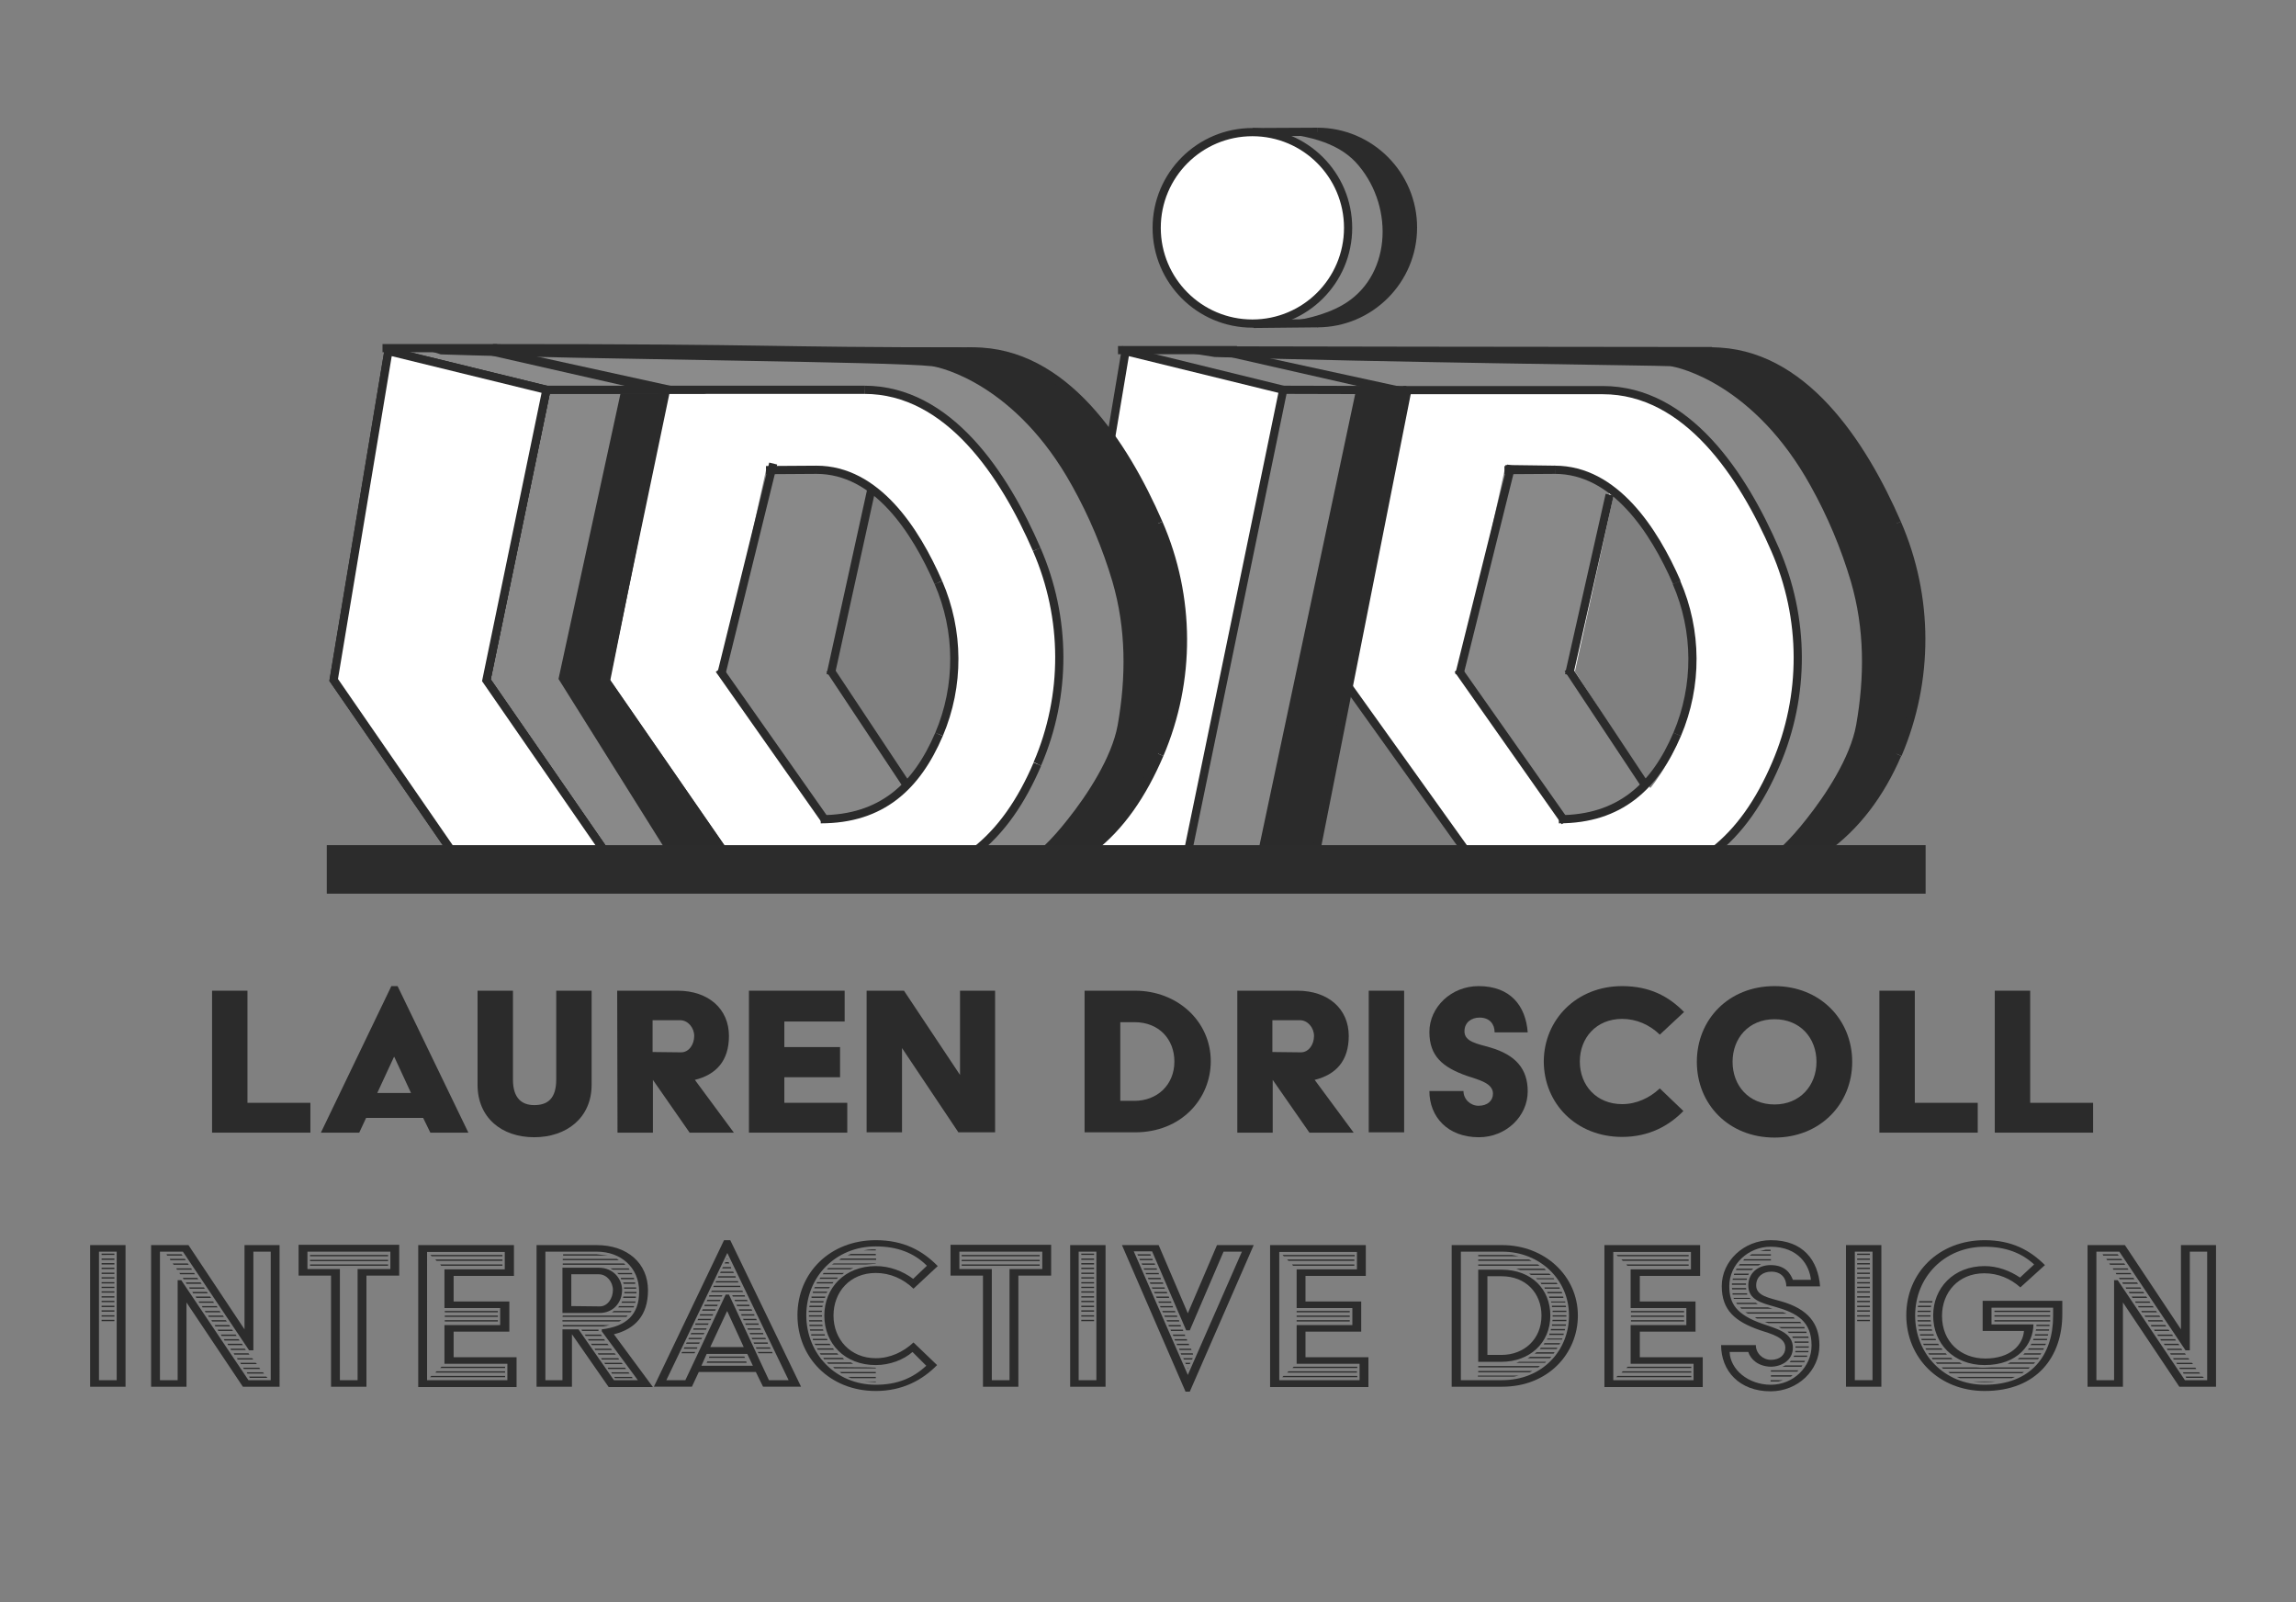 <?xml version="1.0" encoding="utf-8"?>
<!-- Generator: Adobe Illustrator 24.3.0, SVG Export Plug-In . SVG Version: 6.00 Build 0)  -->
<svg version="1.1" id="Layer_1" xmlns="http://www.w3.org/2000/svg" xmlns:xlink="http://www.w3.org/1999/xlink" x="0px" y="0px"
	 viewBox="0 0 700.5 488.8" style="enable-background:new 0 0 700.5 488.8;" xml:space="preserve">
<rect x="0" y="0" width="700.5" height="488.8" fill="#808080" stroke="none"/>
<style type="text/css">
	.st0{enable-background:new    ;}
	.st1{fill:#2B2B2B;}
	.st2{fill:#2C2C2C;}
	.st3{fill:#FFFFFF;}
	.st4{fill:#898989;stroke:#2B2B2B;stroke-width:2.5;stroke-miterlimit:10;}
	.st5{fill:#898989;}
	.st6{fill:#FFFFFF;stroke:#2B2B2B;stroke-width:2.5;stroke-miterlimit:10;}
	.st7{fill:none;stroke:#2B2B2B;stroke-width:2.5;stroke-miterlimit:10;}
	.st8{fill:#8B8B8B;}
	.st9{fill:none;stroke:#202020;stroke-width:2.5;stroke-miterlimit:10;}
	.st10{fill:none;stroke:#454545;stroke-width:2.5;stroke-miterlimit:10;}
	.st11{fill:#454545;stroke:#2B2B2B;stroke-width:2.5;stroke-miterlimit:10;}
	.st12{fill:none;stroke:#3E3E3E;stroke-width:2.5;stroke-miterlimit:10;}
	.st13{fill:#2B2B2B;stroke:#2B2B2B;stroke-width:2.5;stroke-miterlimit:10;}
</style>
<g class="st0">
	<path class="st1" d="M64.7,302.2h10.8v34.2h19.2v9.1h-30V302.2z"/>
</g>
<g class="st0">
	<path class="st1" d="M119.4,300.8h1.9l21.6,44.7h-11.6l-2.2-4.5h-17.4l-2.1,4.5H97.9L119.4,300.8z M125.4,333.4l-5.1-11h-0.1
		l-5.1,11H125.4z"/>
</g>
<g class="st0">
	<path class="st1" d="M145.8,302.2h10.7v27.1c0,5.8,2.8,7.8,6.5,7.8c4.1,0,6.7-2,6.7-7.8v-27.1h10.8v28.7c0,10.2-7.8,16-17.5,16
		c-10.1,0-17.3-6.1-17.3-16v-28.7H145.8z"/>
	<path class="st1" d="M188.3,302.2h18.4c9.5,0,15.7,5.6,15.7,13.8c0,7.6-3.9,11.8-10.4,13.4l11.9,16.1h-13.5l-11.2-16.1v16.1h-10.8
		L188.3,302.2L188.3,302.2z M207.8,321c2.4,0,4-2.4,4-5c0-2.5-1.9-4.8-4.3-4.8h-8.4v9.7L207.8,321L207.8,321z"/>
	<path class="st1" d="M228.5,302.2h29.2v9.4h-18.4v7.8h17v9.2h-17v7.8h19.2v9.1h-30L228.5,302.2L228.5,302.2z"/>
	<path class="st1" d="M264.4,302.2h11.4l17.1,25.7v-25.7h10.7v43.2h-11.2l-17.2-25.7v25.7h-10.8V302.2z"/>
	<path class="st1" d="M330.9,302.2h15.4c13,0,23.1,9.4,23.1,21.5c0,11.5-9,21.7-23.1,21.7h-15.4V302.2z M346.1,335.8
		c6.9,0,12.2-4.8,12.2-12c0-6.7-4.6-12-12.2-12h-4.3v24H346.1z"/>
	<path class="st1" d="M377.4,302.2h18.4c9.5,0,15.7,5.6,15.7,13.8c0,7.6-3.9,11.8-10.4,13.4l11.9,16.1h-13.5l-11.2-16.1v16.1h-10.8
		v-43.3H377.4z M396.9,321c2.4,0,4-2.4,4-5c0-2.5-1.9-4.8-4.3-4.8h-8.4v9.7L396.9,321L396.9,321z"/>
	<path class="st1" d="M417.6,302.2h10.8v43.2h-10.8V302.2z"/>
	<path class="st1" d="M446.5,332.8c0,2.5,2.1,4.5,4.6,4.5c2.7,0,4.4-1.5,4.4-3.7c0-3.2-4.3-4.2-7.9-5.4c-7.4-2.6-11.5-6-11.5-13.4
		c0-7.6,6.7-14,15-14c9.8,0,14.4,6.1,15,14.1H456c0-2.5-1.5-4.5-4.6-4.5c-2.4,0-4.6,1.4-4.6,4.2c0,3.2,4,3.8,7.8,4.9
		c7.9,2.3,11.5,6.6,11.5,13.4c0,7.6-6.6,14-14.9,14c-9.6,0-15.1-6.3-15.1-14.1H446.5z"/>
</g>
<g class="st0">
	<path class="st1" d="M494.9,300.8c8.4,0,14.2,3.1,18.9,7.9l-7.4,6.9c-3.1-3-7.1-4.8-11.5-4.8c-7.9,0-12.9,5.8-12.9,13
		c0,7.3,5.1,13,12.9,13c4.4,0,8.4-1.9,11.5-4.8l7.2,6.9c-4.4,4.5-10.5,7.9-18.7,7.9c-14,0-23.9-10.2-23.9-23.1
		C471.1,311,481,300.8,494.9,300.8z"/>
</g>
<g class="st0">
	<path class="st1" d="M541.4,300.8c13.9,0,23.7,10.2,23.7,23.1s-9.8,23.1-23.7,23.1c-14,0-23.7-10.2-23.7-23.1
		S527.4,300.8,541.4,300.8z M541.4,336.9c7.8,0,12.8-5.8,12.8-13c0-7.3-5-13-12.8-13c-7.9,0-12.8,5.8-12.8,13
		C528.6,331.1,533.5,336.9,541.4,336.9z"/>
	<path class="st1" d="M573.4,302.2h10.8v34.2h19.2v9.1h-30V302.2z"/>
</g>
<g class="st0">
	<path class="st1" d="M608.6,302.2h10.8v34.2h19.2v9.1h-30V302.2z"/>
</g>
<g class="st0">
	<path class="st2" d="M27.5,379.8h10.8V423H27.5V379.8z M35.6,421v-39.2h-5.4V421H35.6z M31,382.4h3.9v0.4H31V382.4z M31,383.9h3.9
		v0.4H31V383.9z M31,385.3h3.9v0.4H31V385.3z M31,386.7h3.9v0.4H31V386.7z M31,388.2h3.9v0.4H31V388.2z M31,389.6h3.9v0.4H31V389.6z
		 M31,391.1h3.9v0.4H31V391.1z M31,392.5h3.9v0.4H31V392.5z M31,393.9h3.9v0.4H31V393.9z M31,395.4h3.9v0.4H31V395.4z M31,396.8h3.9
		v0.4H31V396.8z M31,398.3h3.9v0.4H31V398.3z M31,399.7h3.9v0.4H31V399.7z M31,401.2h3.9v0.4H31V401.2z M31,402.6h3.9v0.4H31V402.6z
		"/>
	<path class="st2" d="M46.1,379.8h11.4l17.1,25.7v-25.7h10.7V423H74.1l-17.2-25.7V423H46.1V379.8z M54.2,421v-30.5h1.1L75.8,421h6.8
		v-39.2h-5.3v30.1H76l-20.2-30.1h-7V421H54.2z M50.8,382.6h4.6l0.3,0.4H51L50.8,382.6z M51.8,384h4.6l0.3,0.4H52L51.8,384z
		 M52.7,385.4h4.6l0.3,0.4H53L52.7,385.4z M53.8,386.9h4.5l0.3,0.4H54L53.8,386.9z M54.7,388.3h4.5l0.3,0.4H55L54.7,388.3z
		 M55.8,389.8h4.4l0.3,0.4H56L55.8,389.8z M56.7,391.2h4.5l0.3,0.4h-4.6L56.7,391.2z M57.7,392.7h4.5l0.3,0.4h-4.6L57.7,392.7z
		 M58.7,394.1h4.4l0.3,0.4h-4.5L58.7,394.1z M59.7,395.5h4.4l0.3,0.4h-4.5L59.7,395.5z M60.6,397H65l0.3,0.4h-4.5L60.6,397z
		 M61.6,398.4h4.5l0.3,0.4h-4.6L61.6,398.4z M62.5,399.9H67l0.3,0.4h-4.6L62.5,399.9z M63.5,401.3H68l0.3,0.4h-4.6L63.5,401.3z
		 M64.5,402.7h4.4l0.3,0.4h-4.5L64.5,402.7z M65.5,404.2h4.4l0.3,0.4h-4.5L65.5,404.2z M66.4,405.6h4.4l0.3,0.4h-4.5L66.4,405.6z
		 M67.4,407.1h4.5l0.3,0.4h-4.6L67.4,407.1z M72.8,408.5l0.3,0.4h-4.6l-0.2-0.4H72.8z M73.8,409.9l0.3,0.4h-4.5l-0.2-0.4H73.8z
		 M74.7,411.4l0.3,0.4h-4.5l-0.2-0.4H74.7z M75.8,412.8l0.3,0.4h-4.6l-0.2-0.4H75.8z M76.9,414.3l0.4,0.4h-4.8l-0.2-0.4H76.9z
		 M78,415.7l0.4,0.4h-4.9l-0.2-0.4H78z M79.1,417.2l0.3,0.4h-5l-0.2-0.4H79.1z M80.2,418.6l0.4,0.4h-5.1l-0.2-0.4H80.2z M81.2,419.9
		l0.4,0.4h-5.4l-0.2-0.4H81.2z"/>
	<path class="st2" d="M101,389.1h-9.9v-9.4h30.7v9.4h-10V423H101V389.1z M109.1,421v-33.9h10v-5.3H93.8v5.3h9.9V421H109.1z
		 M94.6,382.8h23.8v0.4H94.6V382.8z M94.6,384.3h23.8v0.4H94.6V384.3z M94.6,385.7h23.8v0.4H94.6V385.7z"/>
	<path class="st2" d="M127.6,379.8h29.2v9.4h-18.4v7.8h17v9.2h-17v7.8h19.2v9.1h-30C127.6,423.1,127.6,379.8,127.6,379.8z
		 M154.8,421v-5h-19.2v-11.8h17V399h-17v-11.8H154v-5.3h-23.7V421H154.8z M131.6,419.7h22.5v0.4h-22.9L131.6,419.7z M131.3,382.8h22
		v0.4h-21.6L131.3,382.8z M132.8,384.2h20.5v0.4h-20.1L132.8,384.2z M133.2,418.3h20.9v0.4h-21.3L133.2,418.3z M134.3,385.7h19v0.4
		h-18.7L134.3,385.7z M134.7,416.9h19.4v0.4h-19.8L134.7,416.9z M135.7,399.9h16.2v0.4h-16.2V399.9z M135.7,401.3h16.2v0.4h-16.2
		V401.3z M135.7,402.7h16.2v0.4h-16.2V402.7z"/>
	<path class="st2" d="M163.5,379.8H182c9.5,0,15.7,5.6,15.7,13.8c0,7.6-3.9,11.8-10.4,13.4l11.9,16.1h-13.5L174.5,407v16h-10.8
		v-43.2H163.5z M171.6,421v-15.5h4.9l10.8,15.5h7.3l-11-14.9v-0.6c7.5-0.9,11.4-4.5,11.4-11.5c0-7.4-5.6-12.2-12.9-12.2h-15.7V421
		H171.6z M171.6,386.7h11.1c4.5,0,7.1,3.5,7.1,6.8c0,3.8-2.7,7-6.8,7h-11.4L171.6,386.7L171.6,386.7z M171.7,382.6H182l3.5,0.4
		h-13.7v-0.4H171.7z M171.7,384h16.5l0.6,0.4h-17.1V384z M171.7,385.4h18.7l0.4,0.4h-19.1L171.7,385.4L171.7,385.4z M171.7,401.3
		h19.8l-0.4,0.4h-19.5L171.7,401.3L171.7,401.3z M171.7,402.7h17.9l-0.7,0.4h-17.3v-0.4H171.7z M171.7,404.2H186l-1.9,0.4h-12.4
		L171.7,404.2L171.7,404.2z M183,398.5c2.4,0,4-2.5,4-5s-1.9-4.8-4.3-4.8h-8.4v9.7L183,398.5L183,398.5z M177.4,405.6h5.2v0.4h-5
		L177.4,405.6z M178.4,407.1h4.9l0.4,0.4h-5L178.4,407.1z M179.4,408.5h4.9l0.3,0.4h-5L179.4,408.5z M180.3,409.9h5l0.4,0.4h-5.1
		L180.3,409.9z M186.4,411.4l0.3,0.4h-5.1l-0.2-0.4H186.4z M187.5,412.8l0.4,0.4h-5.3l-0.2-0.4H187.5z M188.6,414.3l0.3,0.4h-5.3
		l-0.2-0.4H188.6z M189.6,415.7l0.4,0.4h-5.4l-0.2-0.4H189.6z M190.7,417.2l0.3,0.4h-5.4l-0.2-0.4H190.7z M191.8,386.9l0.3,0.4H187
		l-0.8-0.4H191.8z M191.7,418.6l0.4,0.4h-5.4l-0.2-0.4H191.7z M187.3,399.9h5.4l-0.3,0.4h-5.7L187.3,399.9z M192.8,420l0.2,0.4h-5.4
		l-0.2-0.4H192.8z M192.8,388.3l0.1,0.4h-4.1l-0.5-0.4H192.8z M188.9,398.4h4.6l-0.2,0.4h-4.7L188.9,398.4z M189.4,389.8h4l0.1,0.4
		h-4L189.4,389.8z M189.8,397h4.1l-0.1,0.4h-4.2L189.8,397z M190.1,391.2h3.7v0.4h-3.5L190.1,391.2z M190.2,395.5h3.8v0.4h-3.9
		L190.2,395.5z M190.4,392.7h3.7v0.4h-3.7V392.7z M190.5,394.1h3.7v0.4h-3.7V394.1z"/>
</g>
<g class="st0">
	<path class="st2" d="M220.9,378.3h1.9l21.6,44.7h-11.6l-2.2-4.5h-17.4l-2.1,4.5h-11.6L220.9,378.3z M209.1,421l12.3-26.1h1
		l12.2,26.1h6l-18.7-38.8L203.3,421H209.1z M208.1,412.4h4l-0.2,0.4h-4L208.1,412.4z M208.8,411h4l-0.2,0.4h-4L208.8,411z
		 M209.5,409.5h4l-0.2,0.4h-4L209.5,409.5z M210.2,408.1h4l-0.2,0.4h-4L210.2,408.1z M210.9,406.6h4l-0.2,0.4h-4L210.9,406.6z
		 M211.6,405.2h4l-0.2,0.4h-3.9L211.6,405.2z M212.2,403.7h4l-0.2,0.4h-3.9L212.2,403.7z M213,402.3h4l-0.2,0.4h-4L213,402.3z
		 M213.6,400.9h4l-0.2,0.4h-3.9L213.6,400.9z M229.7,416.6L228,413h-12.4l-1.6,3.6H229.7z M214.4,399.4h4l-0.2,0.4h-4L214.4,399.4z
		 M215,398h4l-0.2,0.4h-3.9L215,398z M215.8,396.5h4l-0.2,0.4h-4L215.8,396.5z M215.8,415.3h11.9l0.1,0.4h-12.2L215.8,415.3z
		 M216.4,395.1h4l-0.2,0.4h-3.9L216.4,395.1z M216.4,413.8h10.7l0.2,0.4h-11L216.4,413.8z M226.9,410.9l-5-10.9h-0.1l-5.1,10.9
		H226.9z M217.2,393.7h9.3l0.2,0.4h-9.8L217.2,393.7z M217.8,392.2h8l0.1,0.4h-8.3L217.8,392.2z M218.5,390.8h6.6l0.2,0.4h-7
		L218.5,390.8z M219.2,389.3h5.2l0.1,0.4H219L219.2,389.3z M219.9,387.9h3.8l0.2,0.4h-4.2L219.9,387.9z M220.6,386.5h2.4l0.1,0.4
		h-2.8L220.6,386.5z M221.3,385h1l0.2,0.4h-1.4L221.3,385z M221.9,383.8l0.1,0.3h-0.3L221.9,383.8z M223.4,395.1h3.8l0.1,0.4h-3.7
		L223.4,395.1z M224.1,396.5h3.8l0.2,0.4h-3.8L224.1,396.5z M224.7,398h3.9l0.1,0.4h-3.8L224.7,398z M225.4,399.4h3.9l0.2,0.4h-3.9
		L225.4,399.4z M226.1,400.9h4l0.1,0.4h-3.9L226.1,400.9z M226.7,402.3h4l0.2,0.4h-4L226.7,402.3z M227.4,403.7h4l0.1,0.4h-4
		L227.4,403.7z M228,405.2h4l0.2,0.4h-4L228,405.2z M232.8,406.6l0.1,0.4h-4l-0.2-0.4H232.8z M233.5,408.1l0.2,0.4h-4.2l-0.2-0.4
		H233.5z M234.2,409.5l0.1,0.4h-4.2l-0.2-0.4H234.2z M234.9,411l0.2,0.4h-4.3l-0.2-0.4H234.9z M235.6,412.4l0.1,0.4h-4.3l-0.2-0.4
		H235.6z"/>
</g>
<g class="st0">
	<path class="st2" d="M267.2,378.3c8.4,0,14.2,3.1,18.9,7.9l-7.4,6.9c-3.1-3-7.1-4.8-11.5-4.8c-7.9,0-12.9,5.8-12.9,13
		s5.1,13,12.9,13c4.4,0,8.4-1.9,11.5-4.8l7.2,6.9c-4.4,4.5-10.5,7.9-18.7,7.9c-14,0-23.9-10.2-23.9-23.1S253.2,378.3,267.2,378.3z
		 M267.2,422.4c6.5,0,11.3-2,15.4-5.8l-4.2-4.2c-2.6,2.3-6.8,4-11.2,4c-9.5,0-15.7-6.6-15.7-15.1c0-8.4,6.2-15.1,15.7-15.1
		c4.2,0,8.2,1.5,11.4,3.9l4.2-4c-3.9-3.9-9-5.9-15.6-5.9c-12.3,0-21.2,9.3-21.2,21S254.9,422.4,267.2,422.4z M246.8,399.8h4
		l-0.1,0.4h-4L246.8,399.8z M246.8,401.2h4v0.4h-4V401.2z M246.8,402.7h4l0.1,0.4h-4L246.8,402.7z M247,398.3h4l-0.1,0.4h-4
		L247,398.3z M246.9,404.1h4l0.1,0.4h-4L246.9,404.1z M247.2,396.9h4.1l-0.1,0.4h-4V396.9z M247.1,405.5h4l0.1,0.4h-4L247.1,405.5z
		 M247.6,395.5h4.2l-0.1,0.4h-4.1L247.6,395.5z M247.5,407h4.1l0.1,0.4h-4.2L247.5,407z M248,394h4.4l-0.2,0.4H248V394z M248,408.4
		h4.3l0.2,0.4H248V408.4z M248.6,392.6h4.6l-0.3,0.4h-4.5L248.6,392.6z M248.5,409.9h4.6l0.3,0.4h-4.6L248.5,409.9z M249.3,391.1h5
		l-0.3,0.4h-4.9L249.3,391.1z M249.2,411.3h4.9l0.4,0.4h-5L249.2,411.3z M250.3,389.7h5.4l-0.4,0.4H250L250.3,389.7z M250.1,412.8
		h5.3l0.4,0.4h-5.4L250.1,412.8z M251.3,388.3h6.2l-0.5,0.4h-6L251.3,388.3z M251.2,414.2h5.9l0.4,0.4h-6.1L251.2,414.2z
		 M252.7,386.8h7.7l-1,0.4h-7.1L252.7,386.8z M259.6,415.6l0.7,0.4h-7.6l-0.4-0.4H259.6z M254.4,385.4h12.8v0.1l-2.9,0.2h-10.5
		L254.4,385.4z M264.8,417.1c0.7,0,1.8,0.1,2.4,0.1v0.2h-12.6l-0.4-0.4L264.8,417.1L264.8,417.1z M256.6,383.9h10.7v0.4H256
		L256.6,383.9z M267.2,418.5v0.4h-10.5l-0.5-0.4H267.2z M259.6,382.5h7.6v0.4h-8.6L259.6,382.5z M267.2,420v0.4h-7.5l-1-0.4H267.2z
		 M267.2,381.1v0.3h-3.7C264.7,381.2,265.1,381.1,267.2,381.1z M267.2,421.4v0.2h-0.1l-3.3-0.2H267.2z"/>
	<path class="st2" d="M299.9,389.1H290v-9.4h30.7v9.4h-10V423h-10.8L299.9,389.1L299.9,389.1z M308,421v-33.9h10v-5.3h-25.3v5.3h9.9
		V421H308z M293.4,382.8h23.8v0.4h-23.8V382.8z M293.4,384.3h23.8v0.4h-23.8V384.3z M293.4,385.7h23.8v0.4h-23.8V385.7z"/>
	<path class="st2" d="M326.5,379.8h10.8V423h-10.8V379.8z M334.5,421v-39.2h-5.4V421H334.5z M329.9,382.4h3.9v0.4h-3.9V382.4z
		 M329.9,383.9h3.9v0.4h-3.9V383.9z M329.9,385.3h3.9v0.4h-3.9V385.3z M329.9,386.7h3.9v0.4h-3.9V386.7z M329.9,388.2h3.9v0.4h-3.9
		V388.2z M329.9,389.6h3.9v0.4h-3.9V389.6z M329.9,391.1h3.9v0.4h-3.9V391.1z M329.9,392.5h3.9v0.4h-3.9V392.5z M329.9,393.9h3.9
		v0.4h-3.9V393.9z M329.9,395.4h3.9v0.4h-3.9V395.4z M329.9,396.8h3.9v0.4h-3.9V396.8z M329.9,398.3h3.9v0.4h-3.9V398.3z
		 M329.9,399.7h3.9v0.4h-3.9V399.7z M329.9,401.2h3.9v0.4h-3.9V401.2z M329.9,402.6h3.9v0.4h-3.9V402.6z"/>
	<path class="st2" d="M342.3,379.8h11.2l8.9,20.8l8.9-20.8h11.2L363,424.5h-1.3L342.3,379.8z M378.9,381.8h-5.6l-10.3,24h-1.1
		l-10.4-24.1h-5.6l16.5,37.7L378.9,381.8z M347,382.6h4l0.1,0.4h-3.9L347,382.6z M347.6,384h4l0.1,0.4h-3.9L347.6,384z M348.3,385.4
		h4l0.1,0.4h-3.9L348.3,385.4z M348.9,386.9h4l0.1,0.4h-3.9L348.9,386.9z M349.5,388.3h4l0.1,0.4h-3.9L349.5,388.3z M350.2,389.8
		h3.9l0.1,0.4h-3.8L350.2,389.8z M350.8,391.2h4l0.1,0.4H351L350.8,391.2z M351.4,392.7h3.9l0.1,0.4h-3.8L351.4,392.7z M352.1,394.1
		h3.9l0.1,0.4h-3.8L352.1,394.1z M352.7,395.5h3.9l0.1,0.4h-3.8L352.7,395.5z M353.4,397h3.9l0.1,0.4h-3.8L353.4,397z M353.9,398.4
		h3.9l0.1,0.4h-3.8L353.9,398.4z M354.6,399.9h3.9l0.1,0.4h-3.8L354.6,399.9z M355.2,401.3h3.9l0.1,0.4h-3.8L355.2,401.3z
		 M355.9,402.7h3.8l0.1,0.4h-3.7L355.9,402.7z M356.5,404.2h3.7l0.1,0.4h-3.7L356.5,404.2z M357.1,405.6h3.8l0.1,0.4h-3.7
		L357.1,405.6z M357.8,407.1h3.7l0.1,0.4H358L357.8,407.1z M358.3,408.5h3.8l0.1,0.4h-3.7L358.3,408.5z M359,409.9h3.7l0.1,0.4h-3.7
		L359,409.9z M359.7,411.4h3.7l0.1,0.4h-3.6L359.7,411.4z M363.9,412.8l0.1,0.4h-3.6l-0.2-0.4H363.9z M363.9,414.3l-0.2,0.4h-2.5
		l-0.2-0.4H363.9z M363.2,415.7l-0.2,0.4h-1.2l-0.2-0.4H363.2z M362.6,417.2l-0.1,0.3l-0.1-0.3H362.6z"/>
	<path class="st2" d="M387.5,379.8h29.2v9.4h-18.4v7.8h17v9.2h-17v7.8h19.2v9.1h-30L387.5,379.8L387.5,379.8z M414.8,421v-5h-19.2
		v-11.8h17V399h-17v-11.8H414v-5.3h-23.7V421H414.8z M391.6,419.7h22.5v0.4h-22.9L391.6,419.7z M391.3,382.8h22v0.4h-21.6
		L391.3,382.8z M392.7,384.2h20.5v0.4h-20.1L392.7,384.2z M393.1,418.3H414v0.4h-21.3L393.1,418.3z M394.2,385.7h19v0.4h-18.7
		L394.2,385.7z M394.7,416.9h19.4v0.4h-19.8L394.7,416.9z M395.6,399.9h16.2v0.4h-16.2V399.9z M395.6,401.3h16.2v0.4h-16.2V401.3z
		 M395.6,402.7h16.2v0.4h-16.2V402.7z"/>
	<path class="st2" d="M442.9,379.8h15.4c13,0,23.1,9.4,23.1,21.5c0,11.5-9,21.7-23.1,21.7h-15.4V379.8z M458.3,421
		c12.4,0,20.4-9.2,20.4-19.7c0-11-8.9-19.5-20.4-19.5h-12.6V421H458.3z M451,382.8h10.2l2.1,0.4H451V382.8z M451,384.2h15.5l0.8,0.4
		H451V384.2z M451,385.7h18.2l0.5,0.4H451V385.7z M451,387.3h7.1c9.3,0,14.9,6.1,14.9,14c0,8.5-6.5,14.1-14.9,14.1H451V387.3z
		 M451,416.7h18.8l-0.5,0.4H451V416.7z M451,418.2h16.5l-0.8,0.4H451V418.2z M451,419.6h12.4l-1.5,0.3h-11v-0.3H451z M458.1,413.3
		c6.9,0,12.2-4.8,12.2-12c0-6.7-4.6-12-12.2-12h-4.3v24H458.1z M463.5,415.4h8.2l-0.3,0.3h-8.8L463.5,415.4z M471.2,387L471.2,387
		l0.5,0.4h-7.9l-1.2-0.4H471.2z M466.8,413.9h6.5l-0.4,0.4h-6.8L466.8,413.9z M472.7,388.5l0.4,0.4h-6l-0.6-0.4H472.7z M468.8,412.5
		h5.5l-0.3,0.4h-5.8L468.8,412.5z M474,389.9l0.2,0.3H469l-0.4-0.3H474z M470.1,411.1h5.1l-0.3,0.4h-5.1L470.1,411.1z M470,391.3
		h4.9l0.3,0.4h-4.9L470,391.3z M471.2,409.7h4.8l-0.2,0.4H471L471.2,409.7z M471.2,392.7h4.6l0.1,0.4h-4.6L471.2,392.7z
		 M472.1,408.3h4.6l-0.1,0.3H472L472.1,408.3z M472,394.1h4.5l0.1,0.4h-4.4L472,394.1z M472.6,395.5h4.3l0.1,0.4h-4.3L472.6,395.5z
		 M472.7,406.8h4.4l-0.1,0.4h-4.3V406.8z M473.2,405.4h4.3l-0.1,0.4h-4.3L473.2,405.4z M473.2,397h4.3l0.1,0.3h-4.3L473.2,397z
		 M473.5,398.3h4.2l0.1,0.4h-4.3L473.5,398.3z M473.5,404h4.3l-0.1,0.4h-4.2L473.5,404z M473.7,402.6h4.2v0.4h-4.3L473.7,402.6z
		 M473.7,399.8h4.2v0.4h-4.2V399.8z M473.7,401.2h4.2v0.4h-4.2V401.2z"/>
	<path class="st2" d="M489.5,379.8h29.2v9.4h-18.4v7.8h17v9.2h-17v7.8h19.2v9.1h-30L489.5,379.8L489.5,379.8z M516.7,421v-5h-19.2
		v-11.8h17V399h-17v-11.8h18.4v-5.3h-23.7V421H516.7z M493.5,419.7H516v0.4h-22.9L493.5,419.7z M493.2,382.8h22v0.4h-21.6
		L493.2,382.8z M494.7,384.2h20.5v0.4h-20.1L494.7,384.2z M495.1,418.3H516v0.4h-21.3L495.1,418.3z M496.2,385.7h19v0.4h-18.7
		L496.2,385.7z M496.6,416.9H516v0.4h-19.8L496.6,416.9z M497.6,399.9h16.2v0.4h-16.2L497.6,399.9L497.6,399.9z M497.6,401.3h16.2
		v0.4h-16.2L497.6,401.3L497.6,401.3z M497.6,402.7h16.2v0.4h-16.2L497.6,402.7L497.6,402.7z"/>
	<path class="st2" d="M535.7,410.3c0,2.5,2.1,4.5,4.6,4.5c2.7,0,4.4-1.5,4.4-3.7c0-3.2-4.3-4.2-7.9-5.4c-7.4-2.6-11.5-6-11.5-13.4
		c0-7.6,6.7-14,15-14c9.8,0,14.4,6.1,15,14.1H545c0-2.5-1.5-4.5-4.6-4.5c-2.4,0-4.6,1.4-4.6,4.2c0,3.2,4,3.8,7.8,4.9
		c7.9,2.3,11.5,6.6,11.5,13.4c0,7.6-6.6,14-14.9,14c-9.6,0-15.1-6.3-15.1-14.1H535.7z M540.3,422.4c6.8,0,12.4-5.4,12.4-12
		c0-7.3-4.4-9.9-11.2-11.8c-4.3-1.2-8.1-2.2-8.1-6.5c0-3.7,2.9-6.2,6.8-6.2c4.6,0,6.1,2.7,6.8,4.5h5.5c-0.4-4.3-3.7-10.1-12.3-10.1
		c-6.8,0-12.6,5.4-12.6,12c0,5.3,2.1,8.7,10.1,11.5c4.2,1.5,9.3,2.6,9.3,7.3c0,3.8-3.4,5.8-6.8,5.8c-3.7-0.1-6.1-2.2-6.8-4.5h-5.7
		C527.9,417.7,533.3,422.4,540.3,422.4z M528.4,391.5h4.3v0.4h-4.3V391.5z M528.4,392.9h4.3l0.1,0.4h-4.3L528.4,392.9L528.4,392.9z
		 M528.7,390h4.3l-0.1,0.4h-4.3L528.7,390z M528.6,394.5h4.4l0.1,0.4h-4.5V394.5z M528.9,395.9h4.9l-0.1-0.1l0.4,0.4H529
		L528.9,395.9z M529.1,388.5h4.5l-0.2,0.4H529L529.1,388.5z M529.8,387h5.1l-0.5,0.4h-4.8L529.8,387z M529.7,397.4h6l0.6,0.4H530
		L529.7,397.4z M530.8,385.6h6.5l-0.8,0.4h-6L530.8,385.6z M530.9,398.8h8.5l1.4,0.4h-9.5L530.9,398.8z M532.2,384.1h8.1v0.4h-8.5
		L532.2,384.1z M532.5,400.3H544l1.1,0.4h-11.8L532.5,400.3z M534.4,382.6h5.9v0.4h-6.5L534.4,382.6z M547.2,401.8l0.4,0.4H536
		l-0.6-0.4H547.2z M538.7,381.2h1.5v0.4H537L538.7,381.2z M549.2,403.2l0.4,0.4h-10.1l-1.1-0.4H549.2z M540.3,418h8.4l-0.4,0.4h-8
		V418z M540.3,419.5h6.6l-0.5,0.4h-6.1V419.5z M540.3,421h3.7l-1.4,0.4h-2.4V421H540.3z M550.5,404.8l0.1,0.4h-7.1l-0.8-0.4H550.5z
		 M544.7,416.5h5.2l-0.2,0.3l-0.1,0.1h-5.8L544.7,416.5z M551.1,406.2l0.1,0.4h-5.4l-0.4-0.4H551.1z M546.4,415.1h4.3l-0.2,0.4H546
		L546.4,415.1z M546.8,407.7h4.9l0.1,0.4H547L546.8,407.7z M547.4,413.5h4l-0.1,0.4h-4.1L547.4,413.5z M547.5,409.2h4.3v0.4h-4.3
		V409.2z M547.8,412.1h4l-0.1,0.4h-4L547.8,412.1z M547.8,410.7h4.1l-0.1,0.4h-4V410.7z"/>
	<path class="st2" d="M563.2,379.8H574V423h-10.8V379.8z M571.3,421v-39.2h-5.4V421H571.3z M566.6,382.4h3.9v0.4h-3.9V382.4z
		 M566.6,383.9h3.9v0.4h-3.9V383.9z M566.6,385.3h3.9v0.4h-3.9V385.3z M566.6,386.7h3.9v0.4h-3.9V386.7z M566.6,388.2h3.9v0.4h-3.9
		V388.2z M566.6,389.6h3.9v0.4h-3.9V389.6z M566.6,391.1h3.9v0.4h-3.9V391.1z M566.6,392.5h3.9v0.4h-3.9V392.5z M566.6,393.9h3.9
		v0.4h-3.9V393.9z M566.6,395.4h3.9v0.4h-3.9V395.4z M566.6,396.8h3.9v0.4h-3.9V396.8z M566.6,398.3h3.9v0.4h-3.9V398.3z
		 M566.6,399.7h3.9v0.4h-3.9V399.7z M566.6,401.2h3.9v0.4h-3.9V401.2z M566.6,402.6h3.9v0.4h-3.9V402.6z"/>
	<path class="st2" d="M605.5,378.3c8.2,0,13.8,3,18.4,7.6l-7.5,6.8c-3-2.7-6.8-4.3-11-4.3c-7.9,0-12.9,5.8-12.9,13
		c0,8,5.8,13,13.2,13c7.7,0,11.5-4.2,11.8-8.4h-12.6v-9.2h24.3v4.1c0,12.8-7.6,23.4-23.7,23.4c-14,0-23.9-10.2-23.9-23.1
		S591.5,378.3,605.5,378.3z M605.5,422.4c14.2,0,20.9-9,20.9-21v-2.5h-18.8v5.1h12.8c-0.1,5.9-4.6,12.4-14.9,12.4
		c-9.5,0-15.7-6.6-15.7-15.1c0-8.4,6.2-15.1,15.7-15.1c3.9,0,7.7,1.4,10.8,3.5l4.3-4c-3.8-3.5-8.7-5.4-15.1-5.4
		c-12.3,0-21.2,9.3-21.2,21S593.2,422.4,605.5,422.4z M585.1,399.8h4l-0.1,0.4h-4L585.1,399.8z M585,401.2h4v0.4h-4V401.2z
		 M585,402.7h4l0.1,0.4h-4L585,402.7z M585.2,398.3h4l-0.1,0.4h-4L585.2,398.3z M585.2,404.1h4l0.1,0.4h-4L585.2,404.1z
		 M585.5,396.9h4.1l-0.1,0.4h-4V396.9z M585.4,405.5h4l0.1,0.4h-4L585.4,405.5z M585.8,407h4.1l0.1,0.4h-4.2L585.8,407z
		 M586.2,408.4h4.3l0.2,0.4h-4.4L586.2,408.4z M586.7,409.9h4.6l0.3,0.4H587L586.7,409.9z M587.4,411.3h4.9l0.4,0.4h-5L587.4,411.3z
		 M588.3,412.8h5.3l0.4,0.4h-5.4L588.3,412.8z M589.4,414.2h5.9l0.4,0.4h-6.1L589.4,414.2z M597.9,415.6l0.7,0.4H591l-0.4-0.4H597.9
		z M603,417.1c0.6,0.1,1.6,0.1,2.4,0.1c1,0,1.7-0.1,2.4-0.1h11.5l-0.4,0.4h-26.1l-0.4-0.4H603z M617.5,418.5l-0.5,0.4h-22.1
		l-0.5-0.4H617.5z M614.8,420l-1,0.4H598l-1-0.4H614.8z M608.8,421.4c-0.6,0.1-1.5,0.2-3.4,0.2c-1.2,0-2.4-0.1-3.5-0.2H608.8z
		 M608.5,399.8h17v0.4h-17V399.8z M608.5,401.2h17v0.4h-17V401.2z M608.5,402.7h17v0.4h-17V402.7z M613.3,415.6h7.6l-0.4,0.4h-8
		L613.3,415.6z M616.1,414.2h6l-0.3,0.4h-6.2L616.1,414.2z M617.7,412.8h5.1l-0.3,0.4h-5.2L617.7,412.8z M619,411.3h4.6l-0.2,0.4
		h-4.7L619,411.3z M619.8,409.9h4.4l-0.2,0.4h-4.5L619.8,409.9z M620.4,408.4h4.2l-0.1,0.4h-4.2L620.4,408.4z M620.9,407h4l-0.1,0.4
		h-4L620.9,407z M621.2,405.5h4l-0.1,0.4h-4L621.2,405.5z M621.3,404.1h4v0.4h-4V404.1z"/>
	<path class="st2" d="M636.9,379.8h11.4l17.1,25.7v-25.7h10.7V423h-11.2l-17.2-25.7V423h-10.8V379.8z M645,421v-30.5h1.1l20.5,30.5
		h6.8v-39.2h-5.3v30.1h-1.3l-20.2-30.1h-7V421H645z M641.5,382.6h4.6l0.3,0.4h-4.7L641.5,382.6z M642.6,384h4.6l0.3,0.4h-4.6
		L642.6,384z M643.5,385.4h4.6l0.3,0.4h-4.6L643.5,385.4z M644.6,386.9h4.5l0.3,0.4h-4.6L644.6,386.9z M645.5,388.3h4.5l0.3,0.4
		h-4.6L645.5,388.3z M646.5,389.8h4.4l0.3,0.4h-4.5L646.5,389.8z M647.5,391.2h4.5l0.3,0.4h-4.6L647.5,391.2z M648.5,392.7h4.5
		l0.3,0.4h-4.6L648.5,392.7z M649.5,394.1h4.4l0.3,0.4h-4.5L649.5,394.1z M650.4,395.5h4.4l0.3,0.4h-4.5L650.4,395.5z M651.4,397
		h4.4l0.3,0.4h-4.5L651.4,397z M652.3,398.4h4.5l0.3,0.4h-4.6L652.3,398.4z M653.3,399.9h4.5l0.3,0.4h-4.6L653.3,399.9z
		 M654.3,401.3h4.5l0.3,0.4h-4.6L654.3,401.3z M655.3,402.7h4.4l0.3,0.4h-4.5L655.3,402.7z M656.2,404.2h4.4l0.3,0.4h-4.5
		L656.2,404.2z M657.2,405.6h4.4l0.3,0.4h-4.5L657.2,405.6z M658.2,407.1h4.5l0.3,0.4h-4.6L658.2,407.1z M663.6,408.5l0.3,0.4h-4.6
		l-0.2-0.4H663.6z M664.6,409.9l0.3,0.4h-4.5l-0.2-0.4H664.6z M665.5,411.4l0.3,0.4h-4.5l-0.2-0.4H665.5z M666.6,412.8l0.3,0.4h-4.6
		l-0.2-0.4H666.6z M667.6,414.3l0.4,0.4h-4.8l-0.2-0.4H667.6z M668.7,415.7l0.4,0.4h-4.9l-0.2-0.4H668.7z M669.8,417.2l0.3,0.4h-5
		l-0.2-0.4H669.8z M670.9,418.6l0.4,0.4h-5.1l-0.2-0.4H670.9z M672,419.9l0.4,0.4H667l-0.2-0.4H672z"/>
</g>
<path class="st3" d="M542.9,168.1c-9.8-22.6-26.8-48.7-52.6-48.7h-60.7L411.3,208l43,62.2H492c26.3,0,41.5-14,51.1-36.6
	C552,212.7,552,189,542.9,168.1z M503.5,240.4l-23-35.6l12.1-55.1C541.1,196.6,503.5,240.4,503.5,240.4L503.5,240.4z"/>
<path class="st3" d="M316.3,167.6c-9.8-22.6-26.8-48.7-52.6-48.7H203l-18.2,88.5l43,62.2h37.6c26.3,0,41.5-14,51.1-36.6
	C325.4,212.1,325.4,188.5,316.3,167.6z M276.9,239.9l-23-35.6l12.1-55.1C314.5,196.1,276.9,239.9,276.9,239.9L276.9,239.9z"/>
<rect x="330.1" y="227.3" class="st3" width="25.2" height="40.9"/>
<polygon class="st4" points="166.7,118.9 203.2,118.9 184.7,207.5 227.7,269.7 191.4,269.7 148.4,207.5 "/>
<path class="st5" d="M233.7,143.4c0,0,16.1-0.6,19.7,0.2c3.6,0.9,12.5,4.9,12.5,4.9l-12.6,57.3l23.5,33.9c0,0-12.8,12.1-26.6,10
	L220,205.9L233.7,143.4z"/>
<polygon class="st5" points="392.2,118.9 428.1,118.9 397.4,269.7 360.4,269.7 "/>
<path class="st5" d="M343.8,107.2L392,119c0,0,98.4-0.2,101,0.2s23.4,1.6,40.5,32.4s14.9,46.1,14.9,46.1s-2.1,33.4-12,46
	s-18.6,24-34.3,25c0,0,20.6,1.3,22.3,1s20.3-1.3,29.3-9s16.8-16.7,20.1-23.8s10.4-27.3,10.3-36.5s-2.8-36.4-7.4-40.7
	c0,0-9.8-20.1-14.5-26.2s-13-16.6-20.9-20.3s-14.5-5.8-19.4-5.9S343.8,107.2,343.8,107.2z"/>
<polyline class="st6" points="326.6,207.4 343.4,107.1 391.5,118.9 360.4,269.7 "/>
<line class="st7" x1="312.3" y1="257.7" x2="360.4" y2="269.5"/>
<path class="st5" d="M382.1,40.3h22.4c0,0,22.4-0.2,26.5,29.1c0,0,0.3,20.6-22.8,28.7l-26.1,0.6c0,0,25.8,1.7,29.2-29.2
	C411.3,69.5,411.3,42,382.1,40.3z"/>
<path class="st8" d="M118.5,107.1l48.1,11.8c0,0,98.4-0.2,101.1,0.2s23.4,1.6,40.5,32.4s15,46.1,15,46.1s-2.1,33.4-12,46
	s-18.5,24-34.2,25c0,0,20.6,1.3,22.3,1s20.3-1.3,29.3-9s16.8-16.7,20.1-23.8s10.4-27.3,10.3-36.5s-2.8-36.4-7.4-40.7
	c0,0-9.8-20.1-14.5-26.2s-13-16.6-20.9-20.3s-14.5-5.8-19.4-5.9S118.5,107.1,118.5,107.1z"/>
<path class="st1" d="M387.7,40.4l16.8-0.1c0,0,22.4-0.2,26.5,29.1c0,0,0.3,20.6-22.8,28.7l-26.1,0.6c0,0,16.3,0.7,27.4-5.6
	c14.8-8.4,16-29.4,5.1-42.5C409.3,44.1,400.4,41.2,387.7,40.4z"/>
<line class="st9" x1="474.6" y1="143.3" x2="459.3" y2="143.1"/>
<path class="st5" d="M459,143.6c0,0,16.1-0.6,19.7,0.2s12.6,4.9,12.6,4.9L478.7,206l23.5,33.9c0,0-12.8,12.1-26.6,10L445.3,206
	L459,143.6z"/>
<polygon class="st9" points="118.5,107.1 166.7,118.9 148.4,207.5 191.4,269.7 144.8,269.7 101.8,207.4 "/>
<polygon class="st6" points="118.5,107.1 166.7,118.9 148.4,207.5 191.4,269.7 144.8,269.7 101.8,207.4 "/>
<line class="st7" x1="151.7" y1="106.2" x2="116.7" y2="106.2"/>
<line class="st7" x1="166.7" y1="118.9" x2="203" y2="118.9"/>
<path class="st9" d="M296.4,269.7h-105"/>
<path class="st7" d="M298.8,269.5c-46.7,0-71,0.2-71,0.2h-36.4"/>
<path class="st7" d="M316.5,233.1c-9.7,22.6-24.8,36.6-51.1,36.6"/>
<path class="st7" d="M316.3,167.6c9.1,20.9,9.2,44.5,0.2,65.4"/>
<path class="st7" d="M263.7,118.9c25.8,0,42.8,26.1,52.6,48.7"/>
<line class="st7" x1="235.9" y1="141.4" x2="220" y2="205.9"/>
<line class="st7" x1="219.4" y1="204.2" x2="251.9" y2="250.4"/>
<path class="st7" d="M286.5,224c-6.8,15.9-17.5,25.9-36.1,25.9"/>
<path class="st7" d="M286.3,177.7c6.4,14.7,6.5,31.5,0.2,46.3"/>
<path class="st7" d="M249.1,143.3c18.3,0,30.2,18.4,37.2,34.4"/>
<line class="st7" x1="233.7" y1="143.4" x2="249.1" y2="143.3"/>
<path class="st7" d="M296.9,269.5c28.4,0,44.6-15.1,55-39.4"/>
<path class="st10" d="M351.7,159.6c9.8,22.5,9.9,48,0.2,70.5"/>
<path class="st10" d="M295.1,107.2c27.8,0,46,28.1,56.6,52.4"/>
<line class="st7" x1="203" y1="118.9" x2="263.7" y2="118.9"/>
<line class="st7" x1="266" y1="148.6" x2="253.4" y2="205.9"/>
<line class="st7" x1="253.2" y1="204.2" x2="276.9" y2="239.9"/>
<path class="st11" d="M150.4,106.2c91.7,0,78.7,1,146.5,1"/>
<line class="st7" x1="341.1" y1="106.8" x2="377.4" y2="106.8"/>
<line class="st7" x1="429.1" y1="119" x2="391.5" y2="118.9"/>
<line class="st12" x1="428.3" y1="119" x2="397.3" y2="269.7"/>
<path class="st7" d="M401.9,40.2c16.1,0,29.2,13.1,29.2,29.2S418,98.6,401.9,98.6l0,0"/>
<line class="st7" x1="382.2" y1="40.3" x2="402" y2="40.2"/>
<line class="st7" x1="382.4" y1="98.8" x2="402.1" y2="98.6"/>
<line class="st7" x1="359.9" y1="269.4" x2="397.4" y2="269.7"/>
<path class="st7" d="M521.6,269.7H453"/>
<line class="st12" x1="428.2" y1="119" x2="410" y2="207.5"/>
<line class="st7" x1="410" y1="207.5" x2="455" y2="270.4"/>
<line class="st7" x1="461.1" y1="142" x2="445.2" y2="205.9"/>
<line class="st7" x1="444.8" y1="204.2" x2="477.5" y2="250.7"/>
<path class="st7" d="M511.7,224c-6.8,15.9-17.5,25.9-36.1,25.9"/>
<path class="st7" d="M511.5,177.7c6.4,14.7,6.5,31.5,0.2,46.3"/>
<path class="st7" d="M474.4,143.3c18.2,0,30.2,18.4,37.2,34.4"/>
<line class="st7" x1="459" y1="143.4" x2="474.4" y2="143.3"/>
<path class="st10" d="M522.1,269.5c28.4,0,44.7-15.1,55-39.4"/>
<path class="st10" d="M576.9,159.6c9.8,22.5,9.9,47.9,0.3,70.5"/>
<path class="st10" d="M520.3,107.2c27.8,0,46,28.1,56.6,52.4"/>
<path class="st7" d="M428.2,119H489c25.8,0,42.8,26.1,52.6,48.7c9.1,20.9,9.2,44.5,0.2,65.4c-9.7,22.6-24.8,36.6-51.1,36.6"/>
<line class="st7" x1="491.1" y1="150.9" x2="478.7" y2="205.9"/>
<line class="st7" x1="478.4" y1="204" x2="502.2" y2="239.9"/>
<path class="st7" d="M376.4,106.9c0,0,100.3,0.2,145.9,0.2"/>
<polygon class="st1" points="203.7,120.1 189.3,120.1 170.4,207.1 209.7,269.8 229.2,269.7 186.2,207.5 "/>
<polygon class="st13" points="429.2,119.9 414.8,119.9 383.1,269.4 399.5,270 "/>
<path class="st1" d="M128.4,106.2l6.1,1.9c48.2,1.6,137.4,2.2,149.8,3.6c2.7,0.3,25.7,5.6,42.8,36.5c5.2,9.3,9.3,19.1,12.3,29.2
	c4.2,14.4,4.2,29.1,1.6,43.8c-1.8,9.9-9.3,21.3-15.2,28.7c-9.9,12.6-18.5,18.3-34.1,19.3c0,0,20.8-0.1,22.5-0.4s7.1-0.5,16.2-8.2
	s16.8-16.7,20.1-23.8s10.4-27.3,10.3-36.5s-2.8-36.4-7.4-40.7c0,0-10.3-19.9-15-26s-12.5-16.8-20.4-20.5s-16.2-6.6-21-7
	S128.4,106.2,128.4,106.2z"/>
<path class="st1" d="M353.6,106.2l17,2.7c48.8,1.6,137.1,2.6,139,2.8c2.7,0.3,25.7,5.6,42.8,36.5c5.2,9.3,9.3,19.1,12.3,29.2
	c4.2,14.4,4.2,29.1,1.6,43.8c-1.8,9.9-9.3,21.3-15.2,28.7c-9.9,12.6-18.5,18.3-34.2,19.3c0,0,21.7,0.4,23.5,0.1s6.2-1,15.2-8.7
	s16.8-16.7,20.1-23.8s10.4-27.3,10.3-36.5s-2.8-36.4-7.4-40.7c0,0-10.3-19.9-15-26s-12.5-16.8-20.4-20.5s-16.2-6.6-21-7
	S353.6,106.2,353.6,106.2z"/>
<path class="st7" d="M298.8,269.5c28.4,0,44.6-15.1,55-39.4"/>
<path class="st7" d="M520.9,269.7c28.3,0,47.6-15.4,58-39.6"/>
<path class="st7" d="M353.5,159.6c9.8,22.5,9.9,48,0.3,70.5"/>
<path class="st7" d="M296.9,107.2c27.8,0,46,28.1,56.6,52.4"/>
<path class="st7" d="M578.8,159.6c9.8,22.5,9.8,48,0.2,70.5"/>
<path class="st7" d="M522.2,107.2c27.8,0,46,28.1,56.6,52.4"/>
<polygon class="st1" points="201.2,120.1 140,106.2 154,106.6 215.6,120.1 "/>
<polygon class="st1" points="424.6,120.1 363.4,106.2 375.5,106.7 437.1,120.1 "/>
<circle class="st6" cx="382.1" cy="69.5" r="29.2"/>
<rect x="99.7" y="257.8" class="st2" width="487.8" height="14.8"/>
</svg>
